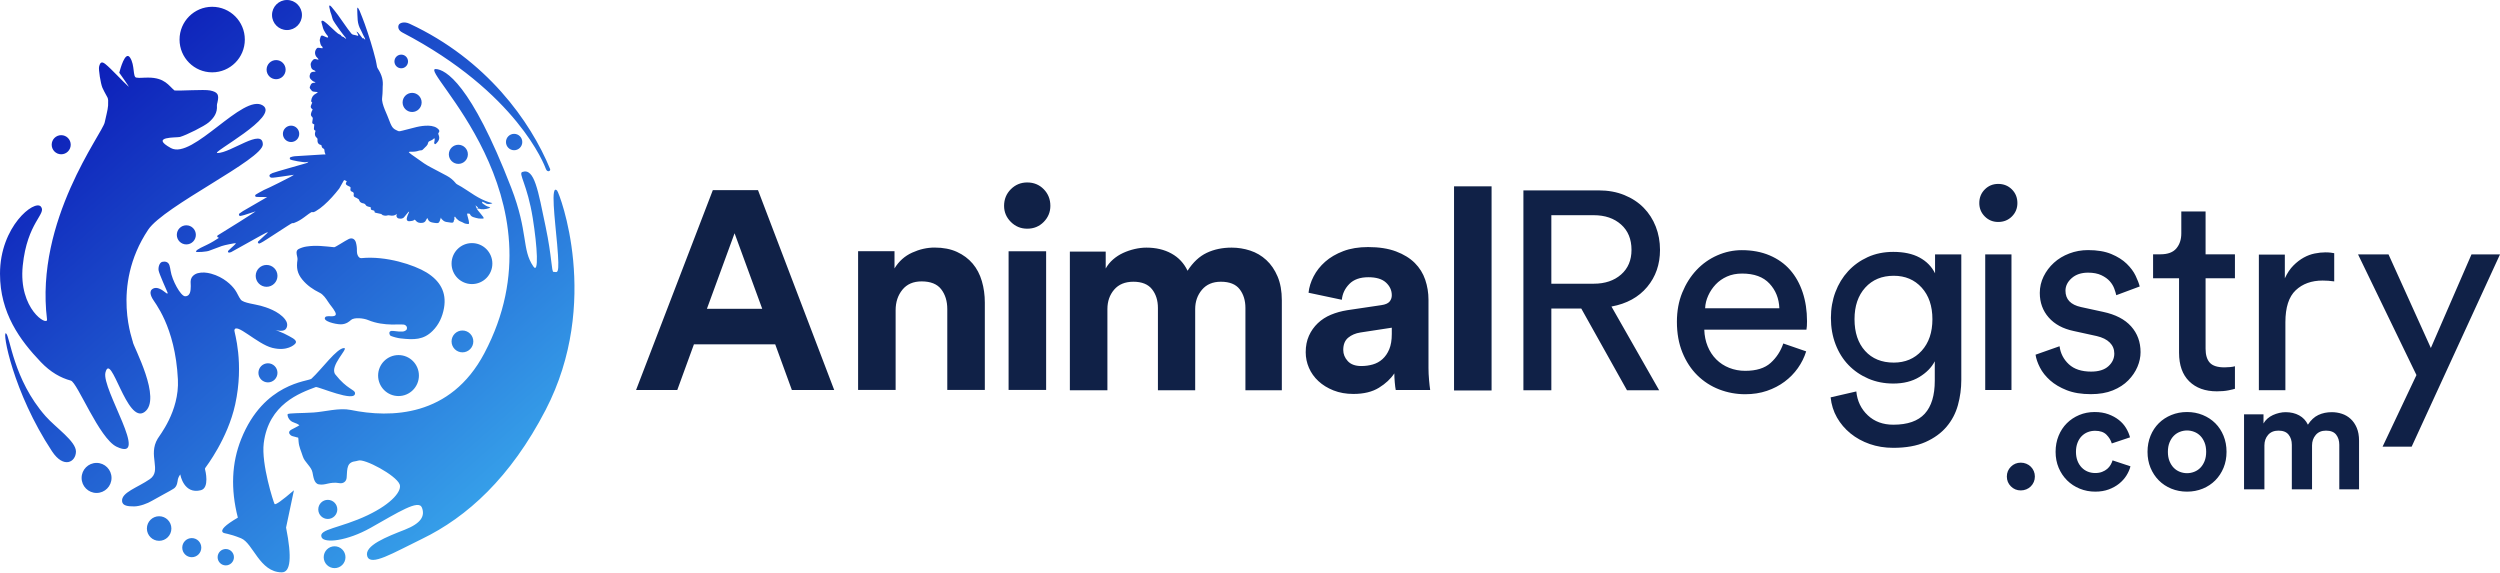 <?xml version="1.0" encoding="UTF-8"?>
<svg width="314px" height="72px" viewBox="0 0 314 72" version="1.1" xmlns="http://www.w3.org/2000/svg" xmlns:xlink="http://www.w3.org/1999/xlink">
    <!-- Generator: Sketch 50.2 (55047) - http://www.bohemiancoding.com/sketch -->
    <title>Animal Registry - logo 1</title>
    <desc>Created with Sketch.</desc>
    <defs>
        <linearGradient x1="3.089%" y1="3.342%" x2="87.257%" y2="94.407%" id="linearGradient-1">
            <stop stop-color="#070CB2" offset="0%"></stop>
            <stop stop-color="#3AACEE" offset="100%"></stop>
        </linearGradient>
    </defs>
    <g id="For-Mike" stroke="none" stroke-width="1" fill="none" fill-rule="evenodd">
        <g id="front" transform="translate(-564, -53)">
            <g id="Animal-Registry---logo-1" transform="translate(564, 53)">
                <g id="Group-4" fill="url(#linearGradient-1)">
                    <path d="M21.913,11.361 C22.51,11.434 25.656,11.207 26.383,11.361 C27.381,11.57 27.542,11.894 27.307,12.889 C27.268,13.005 27.246,13.125 27.244,13.247 C27.321,14.155 26.883,14.793 26.229,15.361 C25.647,15.864 23.422,16.964 22.612,17.2 C22.21,17.316 18.732,17.097 21.466,18.597 C24.201,20.096 30.545,11.668 33.011,13.247 C35.182,14.638 26.398,19.222 27.307,19.222 C28.981,19.222 33.011,16.008 33.011,18.142 C33.011,20.007 20.594,25.879 18.61,28.853 C13.815,36.04 16.847,43.164 16.679,42.944 C16.745,43.513 20.386,50.136 18.154,51.748 C15.922,53.359 13.957,44.041 13.245,46.785 C12.712,48.836 18.945,58.147 14.651,56.112 C12.45,55.069 9.72,48.023 8.894,47.803 C7.63,47.466 6.348,46.749 5.131,45.475 C2.514,42.737 -1.55370102e-13,39.323 0,34.389 C1.88196639e-13,28.409 4.355,25.039 5.131,25.945 C5.906,26.851 3.412,27.888 2.856,33.374 C2.301,38.859 6.019,41.031 5.906,40.12 C4.369,27.664 12.92,16.694 13.154,15.361 C13.234,14.905 13.555,13.787 13.577,13.247 C13.626,12.04 13.56,12.521 12.856,11.003 C12.648,10.507 12.349,8.706 12.45,8.355 C12.588,7.789 12.798,7.698 13.245,8.055 C13.964,8.63 15.453,10.261 16.144,10.875 C16.354,11.06 14.98,9.134 14.98,9.134 C15.085,8.75 15.725,6.298 16.34,7.243 C16.956,8.188 16.655,9.678 17.117,9.747 C17.618,9.821 17.826,9.747 18.61,9.747 C20.708,9.747 21.192,10.771 21.913,11.361 Z M19.067,62.911 C18.561,63.222 17.549,63.603 16.857,63.604 C16.072,63.604 15.393,63.538 15.333,62.96 C15.217,61.849 17.274,61.251 18.817,60.18 C20.36,59.109 18.539,57.196 19.808,55.093 C19.951,54.795 22.545,51.691 22.345,47.664 C22.011,40.898 19.332,37.923 19.124,37.464 C19.023,37.255 18.614,36.538 19.261,36.233 C19.727,36.003 20.309,36.397 20.446,36.491 C20.594,36.591 20.732,36.704 20.878,36.809 C20.923,36.843 20.967,36.882 21.037,36.87 C21.076,36.814 21.049,36.758 21.029,36.706 C20.939,36.481 19.965,34.337 19.92,33.955 C19.86,33.584 20.015,32.984 20.378,32.888 C20.716,32.81 21.134,32.858 21.284,33.326 C21.347,33.548 21.395,33.774 21.427,34.002 C21.606,35.202 22.69,37.185 23.239,37.211 C23.692,37.232 23.833,36.839 23.864,36.747 C24.014,36.303 23.944,35.481 23.941,35.394 C23.942,34.581 24.706,34.348 24.839,34.312 C25.393,34.166 25.972,34.223 26.518,34.373 C28.101,34.808 29.1,35.807 29.52,36.405 C29.803,36.791 29.961,37.274 30.247,37.641 C30.569,38.054 32.044,38.206 32.745,38.403 C33.374,38.574 35,39.065 35.8,40.104 C36.043,40.418 36.184,40.836 35.959,41.233 C35.52,42.075 33.264,40.838 35.675,41.889 C36.021,42.044 36.663,42.408 36.789,42.488 C36.884,42.548 36.972,42.618 37.051,42.697 C37.224,42.872 37.218,43.049 37.038,43.214 C36.971,43.276 36.095,44.163 34.197,43.69 C32.3,43.218 29.572,40.394 29.438,41.504 C29.413,41.706 30.693,45.534 29.539,50.801 C28.595,55.107 25.89,58.612 25.78,58.778 C25.743,58.829 25.734,58.894 25.754,58.952 C25.795,59.091 26.34,61.277 25.234,61.569 C23.109,62.129 22.645,59.668 22.649,59.586 C22.5,59.774 22.393,59.992 22.337,60.224 C22.301,60.368 22.301,61.136 21.74,61.419 C21.489,61.598 19.507,62.64 19.067,62.911 Z M29.874,65.016 C28.955,61.427 29.096,58.137 30.295,55.145 C33.141,48.044 38.734,47.922 39.117,47.569 C40.436,46.351 42.305,43.718 43.218,43.716 C43.833,43.715 41.31,46.005 42.123,47.038 C43.59,48.902 44.552,48.907 44.591,49.363 C44.7,50.636 39.93,48.512 39.66,48.614 C37.655,49.366 33.749,50.757 33.127,55.652 C32.793,58.274 34.377,63.153 34.486,63.303 C34.596,63.454 35.406,62.879 36.918,61.58 L35.93,66.261 C36.68,70.017 36.5,71.892 35.39,71.886 C32.596,71.872 31.796,68.219 30.271,67.604 C28.676,66.962 28.196,67.04 28.01,66.883 C27.646,66.576 28.267,65.953 29.874,65.016 Z M41.202,4.712 C41.224,4.599 41.173,4.513 41.11,4.445 C40.931,4.249 40.804,4.022 40.675,3.791 C40.633,3.711 40.6,3.627 40.576,3.54 C40.51,3.309 40.451,3.075 40.39,2.843 C40.379,2.813 40.371,2.781 40.366,2.75 C40.359,2.649 40.429,2.582 40.526,2.605 C40.594,2.62 40.658,2.649 40.714,2.69 C40.876,2.812 41.038,2.936 41.188,3.074 C41.513,3.369 41.829,3.675 42.155,3.969 C42.329,4.127 42.506,4.284 42.735,4.363 C42.778,4.384 42.814,4.418 42.836,4.461 C42.882,4.548 42.966,4.608 43.062,4.622 C43.133,4.634 43.197,4.656 43.224,4.734 C43.363,4.748 43.386,4.84 43.441,4.889 C43.5,4.84 43.461,4.8 43.435,4.766 C43.307,4.601 43.175,4.44 43.047,4.275 C42.942,4.14 42.838,4.005 42.737,3.865 C42.615,3.696 42.495,3.525 42.377,3.352 C42.201,3.096 42.011,2.848 41.86,2.577 C41.763,2.404 41.727,2.197 41.664,2.005 C41.653,1.97 41.65,1.932 41.638,1.897 C41.592,1.761 41.534,1.628 41.497,1.49 C41.441,1.278 41.399,1.063 41.352,0.849 C41.352,0.692 41.403,0.66 41.466,0.704 C41.532,0.75 41.592,0.804 41.643,0.866 C41.911,1.2 42.188,1.528 42.44,1.875 C42.861,2.455 43.266,3.049 43.682,3.635 C43.815,3.822 43.959,4.003 44.104,4.184 C44.185,4.291 44.307,4.36 44.441,4.374 C44.619,4.398 44.791,4.458 44.973,4.505 C45.027,4.402 44.957,4.322 44.92,4.24 C44.883,4.158 44.829,4.075 44.767,3.965 C44.869,4.002 44.958,4.069 45.022,4.157 C45.165,4.337 45.307,4.519 45.449,4.7 L45.548,4.826 C45.723,4.735 45.742,4.945 45.861,4.982 C45.875,4.877 45.831,4.797 45.781,4.713 C45.715,4.604 45.659,4.488 45.603,4.373 C45.503,4.166 45.418,3.949 45.308,3.749 C45.096,3.375 44.966,2.959 44.926,2.53 C44.887,2.071 44.883,1.609 44.867,1.148 C44.869,1.082 44.874,1.017 44.883,0.952 C44.934,0.985 44.972,0.998 44.988,1.023 C45.053,1.121 45.111,1.224 45.159,1.331 C45.382,1.889 45.612,2.444 45.811,3.009 C46.337,4.495 46.811,5.998 47.191,7.529 C47.261,7.81 47.295,8.098 47.355,8.381 C47.374,8.464 47.408,8.542 47.454,8.612 C47.688,8.981 47.884,9.365 47.994,9.792 C48.081,10.147 48.106,10.514 48.066,10.878 C48.046,11.081 48.088,11.511 47.994,12.301 C47.899,13.091 48.659,14.414 48.92,15.209 C48.991,15.411 49.078,15.607 49.179,15.796 C49.301,16.038 49.503,16.228 49.751,16.335 C50.131,16.508 50.032,16.536 50.544,16.409 C51.124,16.264 51.7,16.101 52.282,15.964 C52.78,15.845 53.29,15.772 53.806,15.786 C54.058,15.788 54.308,15.831 54.546,15.911 C54.75,15.978 54.935,16.096 55.083,16.253 C55.207,16.39 55.212,16.542 55.087,16.678 C55.044,16.72 55.031,16.784 55.054,16.839 C55.075,16.905 55.099,16.971 55.122,17.037 C55.207,17.268 55.176,17.526 55.038,17.73 C54.954,17.847 54.859,17.955 54.755,18.055 C54.717,18.097 54.647,18.132 54.597,18.086 C54.556,18.045 54.532,17.99 54.531,17.932 C54.539,17.847 54.555,17.763 54.578,17.681 C54.602,17.568 54.61,17.457 54.554,17.351 C54.298,17.577 54.299,17.58 53.94,17.735 C53.848,17.77 53.782,17.853 53.769,17.951 C53.742,18.1 53.669,18.237 53.559,18.341 C53.406,18.497 53.247,18.649 53.091,18.803 C53.036,18.854 52.964,18.883 52.889,18.883 C52.793,18.885 52.698,18.9 52.606,18.928 C52.292,19.038 51.971,19.067 51.642,19.056 C51.549,19.053 51.451,19.041 51.342,19.095 C51.364,19.132 51.39,19.167 51.419,19.198 C51.514,19.275 51.611,19.352 51.71,19.425 C52.229,19.794 52.746,20.169 53.272,20.525 C53.549,20.707 53.835,20.874 54.13,21.026 C54.789,21.38 55.457,21.719 56.114,22.075 C56.546,22.305 56.926,22.62 57.233,23.001 C57.282,23.065 57.344,23.117 57.415,23.155 C58.182,23.554 58.872,24.074 59.605,24.524 C60.166,24.871 60.748,25.175 61.376,25.382 C61.522,25.43 61.672,25.465 61.841,25.51 C61.811,25.533 61.779,25.552 61.745,25.568 C61.446,25.662 61.161,25.668 60.89,25.469 C60.8,25.403 60.678,25.379 60.561,25.333 C60.532,25.427 60.569,25.529 60.653,25.58 C60.895,25.757 61.137,25.935 61.44,25.997 C61.54,26.028 61.544,26.04 61.563,26.066 C61.522,26.096 61.479,26.122 61.433,26.143 C60.999,26.286 60.558,26.353 60.114,26.201 C60.039,26.176 60.017,26.233 59.932,26.259 C59.976,26.177 60.004,26.127 60.035,26.07 L59.72,25.783 C59.812,26.002 59.868,26.219 60.008,26.398 C60.14,26.567 60.279,26.731 60.414,26.897 C60.505,27.009 60.597,27.121 60.682,27.237 C60.742,27.317 60.737,27.32 60.739,27.449 C60.529,27.453 60.316,27.479 60.106,27.441 C59.897,27.402 59.69,27.349 59.488,27.284 C59.29,27.222 59.116,27.12 59.034,26.908 C59.011,26.868 58.971,26.84 58.926,26.831 C58.84,26.824 58.753,26.823 58.667,26.828 C58.672,26.89 58.68,26.951 58.691,27.013 C58.749,27.241 58.814,27.468 58.87,27.697 C58.893,27.791 58.907,27.886 58.91,27.983 C58.913,28.127 58.865,28.16 58.724,28.132 C58.682,28.123 58.64,28.118 58.597,28.115 C58.458,28.106 58.324,28.061 58.207,27.985 C58.097,27.92 57.981,27.867 57.86,27.825 C57.713,27.774 57.58,27.69 57.472,27.577 C57.413,27.516 57.342,27.466 57.287,27.401 C57.232,27.337 57.193,27.261 57.143,27.193 C57.037,27.317 57.01,27.431 57.128,27.52 C57.038,27.558 57.011,27.618 57.006,27.707 C56.994,27.917 56.899,27.995 56.69,27.971 C56.468,27.946 56.246,27.91 56.026,27.871 C55.787,27.829 55.618,27.666 55.454,27.504 C55.416,27.466 55.411,27.392 55.384,27.315 C55.329,27.472 55.284,27.612 55.233,27.748 C55.147,27.979 55.055,28.043 54.808,28.021 C54.616,28.005 54.426,27.975 54.239,27.933 C53.992,27.875 53.799,27.74 53.728,27.477 C53.713,27.446 53.695,27.417 53.674,27.391 C53.641,27.428 53.611,27.468 53.582,27.509 C53.547,27.568 53.515,27.63 53.485,27.693 C53.404,27.864 53.26,27.953 53.085,27.984 C52.736,28.045 52.425,27.979 52.196,27.679 C52.116,27.598 52.099,27.59 52.081,27.585 C51.903,27.753 51.667,27.762 51.443,27.785 C51.237,27.806 51.048,27.719 51.091,27.416 C51.108,27.311 51.136,27.208 51.175,27.108 C51.222,26.983 51.284,26.864 51.337,26.74 C51.359,26.689 51.375,26.635 51.392,26.582 C51.328,26.593 51.296,26.624 51.268,26.657 C51.103,26.855 50.935,27.049 50.777,27.252 C50.583,27.501 50.322,27.486 50.061,27.435 C49.931,27.409 49.84,27.302 49.799,27.172 C49.783,27.121 49.799,27.059 49.807,27.003 C49.818,26.959 49.832,26.916 49.849,26.874 C49.539,27.12 49.244,27.117 48.942,27.055 C48.845,27.028 48.741,27.029 48.645,27.059 C48.446,27.13 48.254,27.084 48.062,27.024 C47.915,26.862 47.791,26.848 47.66,26.83 C47.493,26.802 47.326,26.766 47.162,26.721 C47.085,26.702 47.025,26.666 47.041,26.564 C47.052,26.494 46.997,26.459 46.937,26.441 C46.87,26.422 46.802,26.407 46.736,26.387 C46.603,26.348 46.576,26.31 46.571,26.169 C46.566,26.005 46.564,26.015 46.401,25.988 C46.286,25.968 46.174,25.932 46.069,25.882 C46.009,25.849 45.96,25.798 45.929,25.737 C45.881,25.646 45.796,25.58 45.696,25.557 C45.639,25.542 45.581,25.534 45.523,25.518 C45.283,25.457 45.134,25.307 45.087,25.06 C44.9,24.903 44.748,24.841 44.598,24.777 C44.463,24.719 44.392,24.613 44.423,24.469 C44.468,24.255 44.412,24.129 44.189,24.062 C44.035,24.017 43.99,23.885 44.015,23.723 C44.051,23.536 44.035,23.503 43.92,23.441 C43.863,23.411 43.805,23.388 43.746,23.359 C43.693,23.334 43.642,23.306 43.593,23.276 C43.415,23.16 43.394,23.068 43.496,22.887 C43.517,22.849 43.539,22.815 43.562,22.774 C43.476,22.726 43.401,22.678 43.32,22.64 C43.24,22.602 43.211,22.614 43.167,22.695 C43.004,22.99 42.633,23.653 42.606,23.686 C42.023,24.43 41.401,25.138 40.691,25.762 C40.377,26.046 40.035,26.298 39.672,26.514 C39.602,26.554 39.531,26.591 39.457,26.622 C39.376,26.656 39.289,26.674 39.208,26.63 C39.12,26.581 38.467,27.094 38.196,27.295 C37.83,27.567 37.444,27.806 37.016,27.97 C36.957,27.995 36.896,28.015 36.834,28.03 C36.795,28.04 36.754,28.035 36.719,28.017 C36.651,27.97 33.118,30.361 32.803,30.484 C32.738,30.508 32.679,30.547 32.615,30.574 C32.547,30.605 32.467,30.585 32.422,30.525 C32.377,30.465 32.381,30.382 32.43,30.326 C32.786,29.994 33.12,29.686 33.455,29.378 C33.527,29.312 33.6,29.247 33.673,29.181 L33.446,29.225 C33.225,29.306 29.245,31.564 29.018,31.671 C28.944,31.7 28.867,31.72 28.788,31.728 C28.727,31.738 28.667,31.707 28.642,31.651 C28.612,31.596 28.625,31.528 28.673,31.489 C28.808,31.36 28.946,31.233 29.084,31.104 C29.177,31.018 29.275,30.936 29.368,30.849 C29.439,30.784 29.507,30.715 29.57,30.644 C29.595,30.615 29.627,30.567 29.617,30.542 C29.595,30.508 28.196,30.776 27.851,30.903 C27.344,31.093 26.838,31.282 26.332,31.469 C26.041,31.625 24.69,31.714 24.6,31.617 C24.634,31.51 24.706,31.42 24.803,31.363 C24.935,31.273 25.073,31.192 25.217,31.121 C25.75,30.861 26.293,30.62 26.8,30.312 C27.028,30.174 27.252,30.029 27.498,29.874 C27.438,29.844 27.4,29.829 27.366,29.809 C27.262,29.747 27.251,29.636 27.347,29.559 C27.395,29.524 27.445,29.493 27.497,29.466 C28.277,29.009 32.038,26.636 32.111,26.545 C31.442,26.758 30.968,26.911 30.688,27.004 C30.532,27.057 30.366,27.081 30.205,27.118 C30.139,27.132 30.08,27.134 30.044,27.056 C29.995,26.951 29.992,26.877 30.065,26.825 C30.209,26.713 30.358,26.609 30.514,26.514 C30.983,26.247 33.465,24.807 33.56,24.75 C33.346,24.725 32.166,24.776 32.107,24.703 C32.02,24.602 32.025,24.506 32.137,24.43 C32.265,24.345 32.401,24.27 32.536,24.195 C32.699,24.103 32.865,24.017 33.03,23.928 C33.061,23.908 33.093,23.889 33.127,23.872 C33.788,23.61 36.453,22.245 36.542,22.189 C36.662,22.112 36.783,22.038 36.919,21.952 C36.574,21.984 34.322,22.367 34.091,22.319 C34.054,22.312 34.018,22.3 33.985,22.283 C33.809,22.193 33.79,21.996 33.951,21.883 C34.035,21.826 34.125,21.778 34.219,21.739 C34.568,21.589 37.971,20.651 38.403,20.516 C38.516,20.481 38.633,20.441 38.74,20.323 C38.638,20.333 38.536,20.348 38.436,20.369 C38.199,20.431 36.513,20.123 36.444,20.018 C36.359,19.894 36.379,19.782 36.521,19.734 C36.682,19.677 36.85,19.639 37.02,19.623 C37.398,19.591 40.415,19.404 40.649,19.398 C40.723,19.396 40.797,19.398 40.882,19.398 C40.777,19.17 40.751,19.013 40.745,18.85 C40.742,18.764 40.721,18.706 40.628,18.665 C40.49,18.609 40.398,18.475 40.394,18.326 C40.39,18.26 40.369,18.218 40.295,18.203 C40.038,18.15 39.891,17.977 39.876,17.716 C39.872,17.641 39.876,17.566 39.878,17.491 C39.883,17.425 39.854,17.362 39.802,17.324 C39.565,17.142 39.511,16.9 39.58,16.619 C39.597,16.553 39.615,16.487 39.633,16.419 C39.451,16.344 39.422,16.251 39.429,16.14 C39.44,15.976 39.458,15.812 39.475,15.627 C39.449,15.614 39.407,15.594 39.365,15.575 C39.244,15.521 39.207,15.473 39.219,15.34 C39.231,15.212 39.25,15.084 39.275,14.958 C39.304,14.847 39.264,14.729 39.175,14.657 C39.064,14.56 39.034,14.434 39.06,14.291 C39.085,14.132 39.142,13.979 39.226,13.842 C39.287,13.749 39.283,13.745 39.191,13.678 C39.043,13.572 38.999,13.447 39.053,13.273 C39.078,13.192 39.119,13.115 39.151,13.035 C39.172,12.982 39.192,12.928 39.215,12.864 C39.075,12.813 39.077,12.71 39.093,12.598 C39.146,12.221 39.327,11.934 39.671,11.763 C39.768,11.714 39.853,11.645 39.921,11.56 C39.799,11.551 39.699,11.545 39.599,11.535 C39.509,11.53 39.419,11.518 39.331,11.499 C39.269,11.483 39.212,11.451 39.166,11.406 C39.088,11.319 39.015,11.227 38.947,11.13 C38.899,11.07 38.887,10.989 38.914,10.916 C38.947,10.82 38.986,10.726 39.032,10.635 C39.1,10.497 39.239,10.409 39.392,10.404 C39.552,10.394 39.552,10.389 39.632,10.317 C39.332,10.275 39.153,10.081 38.986,9.889 C38.819,9.698 38.882,9.277 39.079,9.108 C39.16,9.044 39.26,9.012 39.363,9.016 C39.451,9.013 39.54,9.006 39.641,9 C39.613,8.915 39.543,8.85 39.456,8.828 C39.25,8.771 39.129,8.625 39.073,8.431 C38.948,8.011 39.053,7.783 39.323,7.514 C39.42,7.416 39.543,7.392 39.679,7.431 C39.78,7.46 39.883,7.478 39.997,7.504 C39.991,7.379 39.917,7.317 39.848,7.252 C39.655,7.083 39.552,6.833 39.569,6.577 C39.58,6.38 39.668,6.218 39.792,6.072 C39.842,6.013 39.919,5.986 39.994,6 C40.109,6.013 40.227,6.03 40.344,6.044 C40.396,6.051 40.448,6.055 40.51,6.061 C40.527,5.969 40.527,5.897 40.451,5.839 C40.316,5.735 40.262,5.585 40.224,5.427 C40.214,5.385 40.22,5.338 40.204,5.3 C40.109,5.072 40.191,4.858 40.257,4.646 C40.31,4.476 40.39,4.431 40.561,4.488 C40.696,4.537 40.827,4.595 40.954,4.661 C41.03,4.702 41.117,4.72 41.202,4.712 Z M69.093,21.226 C69.199,21.483 68.737,21.698 68.566,21.226 C68.394,20.753 64.954,11.61 50.543,4.085 C49.998,3.801 49.962,3.386 50.081,3.128 C50.2,2.87 50.772,2.667 51.449,2.983 C61.097,7.479 66.618,15.215 69.093,21.226 Z M9.54,56.73 C9.517,58.033 8.007,58.917 6.529,56.678 C1.619,49.242 0.237,41.531 0.753,41.867 C1.27,42.204 1.647,47.652 5.725,52.273 C7.01,53.73 9.563,55.428 9.54,56.73 Z M50.287,42.501 C49.96,42.464 49.384,42.317 49.074,42.184 C48.938,42.126 48.64,41.461 49.417,41.567 C50.614,41.732 50.768,41.634 50.997,41.48 C51.143,41.382 51.226,40.968 50.824,40.798 C50.422,40.628 48.303,41.068 46.221,40.194 C45.663,39.96 44.468,39.832 44.076,40.196 C43.936,40.326 43.496,40.736 42.814,40.736 C42.132,40.737 40.412,40.327 40.868,39.816 C41.002,39.665 41.436,39.734 41.723,39.722 C42.161,39.703 42.287,39.544 42.083,39.158 C41.819,38.66 41.506,38.374 41.204,37.898 C40.943,37.492 40.588,36.973 40.15,36.769 C39.322,36.365 38.571,35.845 37.979,35.127 C37.326,34.336 37.21,33.633 37.366,32.61 C37.401,32.381 37.245,32.018 37.246,31.729 C37.246,31.439 37.404,31.329 37.552,31.256 C37.853,31.11 38.176,31.01 38.508,30.962 C39.716,30.779 40.768,30.934 41.981,31.051 C42.125,31.051 43.358,30.231 43.805,30.019 C44.221,29.822 44.582,30.018 44.704,30.463 C44.801,30.809 44.842,31.167 44.826,31.524 C44.808,31.868 44.994,32.462 45.399,32.421 C48.486,32.11 52.034,33.276 53.576,34.224 C55.237,35.249 56.122,36.681 55.767,38.686 C55.572,39.781 55.13,40.771 54.333,41.562 C53.192,42.695 52.015,42.697 50.287,42.501 Z M50.195,60.833 C49.724,59.667 45.744,57.558 44.998,57.851 C44.912,57.884 44.823,57.905 44.732,57.915 C43.569,58.041 43.615,58.748 43.541,59.984 C43.51,60.499 43.083,60.761 42.649,60.685 C41.377,60.461 40.897,61.006 40.023,60.832 C39.446,60.718 39.355,59.863 39.251,59.349 C39.123,58.616 38.265,58.072 38.032,57.324 C37.799,56.577 37.558,56.154 37.502,55.464 C37.446,54.775 37.51,55.024 37.239,54.92 C37.089,54.853 36.663,54.8 36.542,54.689 C36.231,54.427 36.221,54.187 36.598,53.962 C36.833,53.821 37.332,53.602 37.606,53.412 C37.157,53.058 36.81,53.145 36.429,52.773 C36.247,52.595 36.086,52.266 36.121,52.038 C36.148,51.862 37.939,51.909 39.389,51.81 C40.802,51.715 42.613,51.194 44.04,51.487 C49.055,52.518 56.584,52.407 60.831,44.373 C71.237,24.686 52.414,8.551 54.739,8.672 C55.926,8.734 59.12,10.422 64.203,23.561 C66.398,29.238 65.5,31.299 66.991,33.469 C67.683,34.477 67.499,31.056 66.915,27.398 C66.242,23.183 65.069,21.788 65.605,21.599 C67.136,21.06 67.579,23.947 68.529,28.465 C69.335,32.297 69.262,34.172 69.522,34.15 C69.98,34.11 70.342,34.832 69.978,30.684 C69.707,27.611 69.114,23.023 69.977,23.948 C70.264,24.256 75.549,37.945 68.531,51.489 C64.123,59.995 58.664,64.945 52.993,67.691 C49.368,69.447 46.535,71.187 46.125,69.856 C45.715,68.526 48.606,67.408 50.833,66.536 C52.9,65.726 53.402,64.807 52.993,63.754 C52.583,62.701 50.041,64.33 46.548,66.296 C43.6,67.956 40.736,68.269 40.394,67.488 C39.938,66.444 42.738,66.352 46.176,64.713 C49.334,63.207 50.504,61.595 50.195,60.833 Z M7.687,19.378 C7.027,19.378 6.492,18.841 6.492,18.177 C6.492,17.514 7.027,16.977 7.687,16.977 C8.348,16.977 8.883,17.514 8.883,18.177 C8.883,18.841 8.348,19.378 7.687,19.378 Z M33.483,36.022 C32.728,36.022 32.116,35.407 32.116,34.649 C32.116,33.892 32.728,33.277 33.483,33.277 C34.238,33.277 34.85,33.892 34.85,34.649 C34.85,35.407 34.238,36.022 33.483,36.022 Z M58.083,44.255 C57.328,44.255 56.716,43.641 56.716,42.883 C56.716,42.125 57.328,41.511 58.083,41.511 C58.837,41.511 59.449,42.125 59.449,42.883 C59.449,43.641 58.837,44.255 58.083,44.255 Z M42.024,71.357 C41.27,71.357 40.658,70.743 40.658,69.985 C40.658,69.227 41.27,68.613 42.024,68.613 C42.779,68.613 43.391,69.227 43.391,69.985 C43.391,70.743 42.779,71.357 42.024,71.357 Z M41.17,65.182 C40.51,65.182 39.975,64.645 39.975,63.981 C39.975,63.318 40.51,62.781 41.17,62.781 C41.831,62.781 42.366,63.318 42.366,63.981 C42.366,64.645 41.831,65.182 41.17,65.182 Z M33.654,48.029 C32.993,48.029 32.458,47.491 32.458,46.828 C32.458,46.165 32.993,45.628 33.654,45.628 C34.314,45.628 34.85,46.165 34.85,46.828 C34.85,47.491 34.314,48.029 33.654,48.029 Z M50.054,49.744 C48.638,49.744 47.491,48.592 47.491,47.171 C47.491,45.75 48.638,44.598 50.054,44.598 C51.469,44.598 52.616,45.75 52.616,47.171 C52.616,48.592 51.469,49.744 50.054,49.744 Z M59.278,35.679 C57.863,35.679 56.716,34.527 56.716,33.106 C56.716,31.685 57.863,30.533 59.278,30.533 C60.694,30.533 61.841,31.685 61.841,33.106 C61.841,34.527 60.694,35.679 59.278,35.679 Z M23.404,30.699 C22.743,30.699 22.208,30.162 22.208,29.499 C22.208,28.835 22.743,28.298 23.404,28.298 C24.064,28.298 24.6,28.835 24.6,29.499 C24.6,30.162 24.064,30.699 23.404,30.699 Z M36.558,17.839 C35.992,17.839 35.533,17.379 35.533,16.81 C35.533,16.242 35.992,15.781 36.558,15.781 C37.124,15.781 37.583,16.242 37.583,16.81 C37.583,17.379 37.124,17.839 36.558,17.839 Z M50.395,8.577 C49.923,8.577 49.541,8.193 49.541,7.719 C49.541,7.245 49.923,6.861 50.395,6.861 C50.867,6.861 51.249,7.245 51.249,7.719 C51.249,8.193 50.867,8.577 50.395,8.577 Z M51.762,14.066 C51.101,14.066 50.566,13.528 50.566,12.865 C50.566,12.202 51.101,11.664 51.762,11.664 C52.422,11.664 52.958,12.202 52.958,12.865 C52.958,13.528 52.422,14.066 51.762,14.066 Z M24.087,69.985 C23.427,69.985 22.891,69.447 22.891,68.784 C22.891,68.121 23.427,67.584 24.087,67.584 C24.748,67.584 25.283,68.121 25.283,68.784 C25.283,69.447 24.748,69.985 24.087,69.985 Z M19.987,67.927 C19.138,67.927 18.45,67.236 18.45,66.383 C18.45,65.53 19.138,64.839 19.987,64.839 C20.836,64.839 21.525,65.53 21.525,66.383 C21.525,67.236 20.836,67.927 19.987,67.927 Z M28.358,71.014 C27.792,71.014 27.333,70.553 27.333,69.985 C27.333,69.417 27.792,68.956 28.358,68.956 C28.924,68.956 29.383,69.417 29.383,69.985 C29.383,70.553 28.924,71.014 28.358,71.014 Z M12.129,61.915 C11.091,61.915 10.25,61.07 10.25,60.028 C10.25,58.986 11.091,58.141 12.129,58.141 C13.167,58.141 14.008,58.986 14.008,60.028 C14.008,61.07 13.167,61.915 12.129,61.915 Z M26.65,9.086 C24.385,9.086 22.55,7.243 22.55,4.97 C22.55,2.696 24.385,0.853 26.65,0.853 C28.914,0.853 30.75,2.696 30.75,4.97 C30.75,7.243 28.914,9.086 26.65,9.086 Z M64.574,18.869 C64.008,18.869 63.549,18.408 63.549,17.839 C63.549,17.271 64.008,16.81 64.574,16.81 C65.14,16.81 65.599,17.271 65.599,17.839 C65.599,18.408 65.14,18.869 64.574,18.869 Z M36.045,3.774 C35.008,3.774 34.166,2.929 34.166,1.887 C34.166,0.845 35.008,0 36.045,0 C37.083,0 37.925,0.845 37.925,1.887 C37.925,2.929 37.083,3.774 36.045,3.774 Z M34.679,9.949 C34.018,9.949 33.483,9.411 33.483,8.748 C33.483,8.085 34.018,7.547 34.679,7.547 C35.339,7.547 35.875,8.085 35.875,8.748 C35.875,9.411 35.339,9.949 34.679,9.949 Z M57.57,20.584 C56.91,20.584 56.374,20.046 56.374,19.383 C56.374,18.72 56.91,18.182 57.57,18.182 C58.231,18.182 58.766,18.72 58.766,19.383 C58.766,20.046 58.231,20.584 57.57,20.584 Z" id="logo---grey"></path>
                </g>
                <path d="M97.367,43.247 L87.157,43.247 L85.066,48.984 L79.89,48.984 L89.532,23.878 L95.204,23.878 L104.776,48.984 L99.458,48.984 L97.367,43.247 Z M88.788,38.786 L95.736,38.786 L92.262,29.296 L88.788,38.786 Z M112.491,48.976 L107.777,48.976 L107.777,31.554 L112.35,31.554 L112.35,33.714 C112.893,32.817 113.632,32.156 114.565,31.731 C115.499,31.306 116.438,31.094 117.384,31.094 C118.471,31.094 119.41,31.277 120.202,31.643 C120.994,32.009 121.649,32.498 122.169,33.112 C122.689,33.726 123.073,34.458 123.321,35.308 C123.57,36.157 123.694,37.054 123.694,37.999 L123.694,48.976 L118.979,48.976 L118.979,38.813 C118.979,37.822 118.725,36.995 118.217,36.334 C117.709,35.673 116.887,35.343 115.753,35.343 C114.713,35.343 113.909,35.691 113.342,36.388 C112.775,37.084 112.491,37.94 112.491,38.955 L112.491,48.976 Z M126.679,48.978 L126.679,31.556 L131.394,31.556 L131.394,48.978 L126.679,48.978 Z M126.112,25.855 C126.112,25.029 126.396,24.333 126.963,23.766 C127.53,23.2 128.216,22.916 129.019,22.916 C129.846,22.916 130.538,23.2 131.093,23.766 C131.648,24.333 131.926,25.029 131.926,25.855 C131.926,26.634 131.648,27.307 131.093,27.874 C130.538,28.44 129.846,28.724 129.019,28.724 C128.216,28.724 127.53,28.44 126.963,27.874 C126.396,27.307 126.112,26.634 126.112,25.855 Z M134.375,49.019 L134.375,31.597 L138.877,31.597 L138.877,33.722 C139.113,33.297 139.42,32.919 139.799,32.589 C140.177,32.258 140.596,31.987 141.057,31.774 C141.518,31.562 142.002,31.396 142.51,31.278 C143.019,31.16 143.509,31.101 143.982,31.101 C145.187,31.101 146.239,31.349 147.137,31.845 C148.035,32.341 148.708,33.061 149.157,34.005 C149.843,32.943 150.646,32.193 151.568,31.756 C152.49,31.32 153.53,31.101 154.688,31.101 C155.491,31.101 156.271,31.225 157.027,31.473 C157.784,31.721 158.457,32.116 159.048,32.659 C159.639,33.202 160.111,33.893 160.466,34.731 C160.82,35.569 160.998,36.566 160.998,37.723 L160.998,49.019 L156.425,49.019 L156.425,38.679 C156.425,37.735 156.182,36.95 155.698,36.324 C155.213,35.699 154.428,35.386 153.341,35.386 C152.324,35.386 151.533,35.722 150.965,36.395 C150.398,37.068 150.115,37.876 150.115,38.821 L150.115,49.019 L145.435,49.019 L145.435,38.679 C145.435,37.735 145.187,36.95 144.691,36.324 C144.194,35.699 143.414,35.386 142.351,35.386 C141.311,35.386 140.508,35.716 139.94,36.377 C139.373,37.038 139.09,37.853 139.09,38.821 L139.09,49.019 L134.375,49.019 Z M163.997,44.238 C163.997,43.459 164.133,42.769 164.405,42.167 C164.677,41.565 165.049,41.04 165.521,40.591 C165.994,40.143 166.544,39.789 167.17,39.529 C167.796,39.269 168.476,39.08 169.208,38.962 L173.498,38.325 C173.994,38.254 174.337,38.107 174.526,37.882 C174.715,37.658 174.809,37.393 174.809,37.086 C174.809,36.472 174.567,35.941 174.083,35.492 C173.598,35.044 172.86,34.819 171.867,34.819 C170.827,34.819 170.029,35.103 169.474,35.669 C168.919,36.236 168.606,36.897 168.535,37.652 L164.352,36.767 C164.422,36.082 164.635,35.398 164.99,34.713 C165.344,34.029 165.829,33.415 166.443,32.872 C167.058,32.329 167.814,31.886 168.712,31.544 C169.61,31.202 170.65,31.031 171.832,31.031 C173.202,31.031 174.372,31.214 175.341,31.579 C176.31,31.945 177.096,32.429 177.699,33.031 C178.301,33.633 178.738,34.336 179.01,35.138 C179.282,35.941 179.418,36.779 179.418,37.652 L179.418,46.221 C179.418,46.694 179.441,47.195 179.489,47.726 C179.536,48.258 179.583,48.677 179.631,48.983 L175.306,48.983 C175.258,48.747 175.217,48.423 175.182,48.01 C175.146,47.597 175.128,47.225 175.128,46.894 C174.679,47.579 174.035,48.181 173.196,48.7 C172.357,49.219 171.288,49.479 169.988,49.479 C169.066,49.479 168.233,49.332 167.489,49.037 C166.744,48.741 166.112,48.352 165.592,47.868 C165.072,47.384 164.677,46.829 164.405,46.204 C164.133,45.578 163.997,44.923 163.997,44.238 Z M170.981,45.974 C171.477,45.974 171.956,45.909 172.416,45.779 C172.877,45.649 173.285,45.425 173.639,45.106 C173.994,44.787 174.278,44.374 174.49,43.867 C174.703,43.359 174.809,42.716 174.809,41.937 L174.809,41.158 L170.874,41.76 C170.26,41.854 169.746,42.073 169.332,42.415 C168.919,42.757 168.712,43.271 168.712,43.955 C168.712,44.475 168.901,44.941 169.279,45.354 C169.657,45.767 170.224,45.974 170.981,45.974 Z M182.627,49.041 L182.627,23.404 L187.342,23.404 L187.342,49.041 L182.627,49.041 Z M198.607,38.75 L194.849,38.75 L194.849,49.019 L191.34,49.019 L191.34,23.913 L200.805,23.913 C201.986,23.913 203.056,24.108 204.013,24.498 C204.97,24.887 205.78,25.418 206.441,26.091 C207.103,26.764 207.611,27.555 207.966,28.464 C208.32,29.372 208.497,30.346 208.497,31.385 C208.497,33.203 207.96,34.755 206.885,36.041 C205.809,37.328 204.314,38.148 202.4,38.502 L208.391,49.019 L204.35,49.019 L198.607,38.75 Z M200.167,35.634 C201.585,35.634 202.731,35.25 203.605,34.483 C204.48,33.716 204.917,32.683 204.917,31.385 C204.917,30.039 204.48,28.977 203.605,28.198 C202.731,27.419 201.585,27.029 200.167,27.029 L194.849,27.029 L194.849,35.634 L200.167,35.634 Z M223.487,38.715 C223.44,37.487 223.026,36.454 222.246,35.616 C221.467,34.778 220.32,34.359 218.808,34.359 C218.099,34.359 217.467,34.483 216.911,34.731 C216.356,34.979 215.883,35.31 215.493,35.723 C215.103,36.136 214.79,36.602 214.554,37.121 C214.317,37.641 214.187,38.172 214.164,38.715 L223.487,38.715 Z M226.855,44.132 C226.619,44.888 226.27,45.59 225.809,46.239 C225.348,46.889 224.793,47.455 224.143,47.939 C223.493,48.423 222.755,48.807 221.927,49.09 C221.1,49.373 220.19,49.515 219.198,49.515 C218.063,49.515 216.976,49.314 215.936,48.913 C214.896,48.511 213.981,47.921 213.189,47.142 C212.397,46.363 211.771,45.407 211.31,44.274 C210.849,43.141 210.619,41.854 210.619,40.414 C210.619,39.069 210.843,37.847 211.292,36.75 C211.741,35.652 212.338,34.708 213.083,33.917 C213.827,33.126 214.696,32.512 215.688,32.075 C216.681,31.639 217.709,31.42 218.772,31.42 C220.072,31.42 221.236,31.639 222.264,32.075 C223.292,32.512 224.149,33.12 224.834,33.899 C225.52,34.678 226.045,35.616 226.412,36.714 C226.778,37.812 226.961,39.022 226.961,40.344 C226.961,40.556 226.955,40.757 226.944,40.946 C226.932,41.134 226.914,41.288 226.89,41.406 L214.057,41.406 C214.081,42.161 214.223,42.858 214.483,43.495 C214.743,44.132 215.103,44.681 215.564,45.142 C216.025,45.602 216.568,45.956 217.195,46.204 C217.821,46.452 218.489,46.576 219.198,46.576 C220.592,46.576 221.656,46.245 222.388,45.584 C223.121,44.923 223.653,44.109 223.983,43.141 L226.855,44.132 Z M233.153,49.165 C233.271,50.369 233.749,51.366 234.588,52.157 C235.427,52.948 236.497,53.343 237.797,53.343 C239.593,53.343 240.91,52.883 241.749,51.962 C242.588,51.041 243.008,49.66 243.008,47.819 L243.008,45.376 C242.606,46.155 241.956,46.816 241.058,47.359 C240.16,47.902 239.073,48.173 237.797,48.173 C236.662,48.173 235.616,47.967 234.659,47.554 C233.702,47.14 232.875,46.574 232.178,45.854 C231.481,45.134 230.937,44.266 230.547,43.251 C230.157,42.236 229.962,41.127 229.962,39.923 C229.962,38.766 230.151,37.686 230.529,36.683 C230.907,35.679 231.439,34.806 232.125,34.062 C232.81,33.319 233.631,32.729 234.588,32.292 C235.546,31.855 236.615,31.637 237.797,31.637 C239.12,31.637 240.219,31.873 241.093,32.345 C241.968,32.817 242.618,33.478 243.043,34.328 L243.043,31.956 L246.34,31.956 L246.34,47.713 C246.34,48.799 246.198,49.855 245.915,50.882 C245.631,51.909 245.153,52.818 244.479,53.609 C243.805,54.399 242.925,55.037 241.838,55.521 C240.751,56.005 239.404,56.247 237.797,56.247 C236.733,56.247 235.746,56.087 234.837,55.769 C233.927,55.45 233.123,55.007 232.426,54.441 C231.729,53.874 231.162,53.207 230.724,52.44 C230.287,51.673 230.021,50.829 229.927,49.908 L233.153,49.165 Z M237.854,45.543 C239.296,45.543 240.466,45.047 241.364,44.056 C242.262,43.064 242.711,41.742 242.711,40.09 C242.711,38.438 242.262,37.116 241.364,36.124 C240.466,35.133 239.296,34.637 237.854,34.637 C236.365,34.637 235.172,35.133 234.274,36.124 C233.376,37.116 232.927,38.438 232.927,40.09 C232.927,41.766 233.37,43.094 234.256,44.074 C235.142,45.053 236.342,45.543 237.854,45.543 Z M249.344,48.984 L249.344,31.951 L252.641,31.951 L252.641,48.984 L249.344,48.984 Z M248.599,25.507 C248.599,24.822 248.83,24.25 249.291,23.79 C249.751,23.329 250.313,23.099 250.974,23.099 C251.66,23.099 252.233,23.329 252.694,23.79 C253.155,24.25 253.385,24.822 253.385,25.507 C253.385,26.168 253.155,26.729 252.694,27.189 C252.233,27.649 251.66,27.879 250.974,27.879 C250.313,27.879 249.751,27.649 249.291,27.189 C248.83,26.729 248.599,26.168 248.599,25.507 Z M258.68,43.487 C258.798,44.384 259.188,45.139 259.849,45.753 C260.511,46.367 261.445,46.673 262.65,46.673 C263.595,46.673 264.316,46.449 264.812,46.001 C265.309,45.552 265.557,45.021 265.557,44.407 C265.557,43.864 265.368,43.404 264.99,43.026 C264.612,42.649 264.068,42.377 263.359,42.212 L260.452,41.574 C259.105,41.291 258.059,40.725 257.315,39.875 C256.57,39.025 256.198,37.998 256.198,36.794 C256.198,36.062 256.358,35.372 256.677,34.723 C256.996,34.073 257.427,33.501 257.971,33.005 C258.514,32.51 259.158,32.12 259.903,31.837 C260.647,31.553 261.433,31.412 262.26,31.412 C263.418,31.412 264.393,31.577 265.185,31.908 C265.976,32.238 266.62,32.645 267.117,33.129 C267.613,33.613 267.985,34.115 268.233,34.634 C268.482,35.153 268.653,35.602 268.747,35.98 L265.805,37.077 C265.758,36.865 265.675,36.593 265.557,36.263 C265.439,35.932 265.25,35.62 264.99,35.325 C264.73,35.03 264.375,34.776 263.926,34.563 C263.477,34.351 262.922,34.245 262.26,34.245 C261.409,34.245 260.724,34.475 260.204,34.935 C259.684,35.395 259.424,35.921 259.424,36.511 C259.424,37.597 260.074,38.281 261.374,38.565 L264.139,39.167 C265.699,39.497 266.874,40.105 267.666,40.99 C268.458,41.875 268.854,42.955 268.854,44.23 C268.854,44.844 268.724,45.458 268.464,46.071 C268.204,46.685 267.82,47.252 267.312,47.771 C266.804,48.29 266.16,48.71 265.38,49.028 C264.6,49.347 263.678,49.506 262.615,49.506 C261.433,49.506 260.423,49.341 259.584,49.01 C258.745,48.68 258.047,48.267 257.492,47.771 C256.937,47.275 256.511,46.738 256.216,46.16 C255.92,45.582 255.737,45.045 255.666,44.549 L258.68,43.487 Z M277.021,31.941 L280.708,31.941 L280.708,34.951 L277.021,34.951 L277.021,43.804 C277.021,44.583 277.198,45.167 277.553,45.557 C277.907,45.946 278.522,46.141 279.396,46.141 C279.609,46.141 279.845,46.129 280.105,46.105 C280.365,46.082 280.566,46.046 280.708,45.999 L280.708,48.832 C280.566,48.879 280.294,48.944 279.893,49.027 C279.491,49.109 279.006,49.151 278.439,49.151 C276.974,49.151 275.816,48.732 274.965,47.894 C274.114,47.056 273.689,45.858 273.689,44.299 L273.689,34.951 L270.427,34.951 L270.427,31.941 L271.349,31.941 C272.271,31.941 272.938,31.694 273.352,31.198 C273.766,30.702 273.972,30.077 273.972,29.321 L273.972,26.559 L277.021,26.559 L277.021,31.941 Z M293.178,35.343 C292.682,35.272 292.198,35.237 291.725,35.237 C290.331,35.237 289.202,35.644 288.339,36.459 C287.477,37.273 287.045,38.613 287.045,40.478 L287.045,49.011 L283.713,49.011 L283.713,31.979 L286.975,31.979 L286.975,34.954 C287.282,34.293 287.642,33.756 288.056,33.343 C288.469,32.929 288.901,32.599 289.35,32.351 C289.799,32.103 290.26,31.932 290.732,31.838 C291.205,31.743 291.654,31.696 292.079,31.696 C292.316,31.696 292.534,31.708 292.735,31.731 C292.936,31.755 293.084,31.779 293.178,31.802 L293.178,35.343 Z M299.253,56.101 L303.507,47.107 L296.169,31.951 L299.997,31.951 L305.315,43.708 L310.42,31.951 L314,31.951 L302.904,56.101 L299.253,56.101 Z" id="Animal-Registry" fill="#102147"></path>
                <path d="M252.06,59.853 C252.06,59.368 252.23,58.956 252.57,58.618 C252.91,58.279 253.323,58.11 253.81,58.11 C254.054,58.11 254.285,58.155 254.503,58.244 C254.721,58.334 254.91,58.458 255.07,58.618 C255.23,58.777 255.355,58.963 255.445,59.173 C255.535,59.384 255.58,59.611 255.58,59.853 C255.58,60.096 255.535,60.323 255.445,60.534 C255.355,60.744 255.23,60.929 255.07,61.089 C254.91,61.249 254.721,61.373 254.503,61.463 C254.285,61.552 254.054,61.597 253.81,61.597 C253.323,61.597 252.91,61.428 252.57,61.089 C252.23,60.751 252.06,60.339 252.06,59.853 Z M263.145,54.106 C262.812,54.106 262.501,54.164 262.212,54.279 C261.924,54.394 261.67,54.563 261.452,54.786 C261.234,55.01 261.061,55.288 260.933,55.62 C260.805,55.952 260.741,56.329 260.741,56.75 C260.741,57.171 260.805,57.548 260.933,57.88 C261.061,58.212 261.238,58.493 261.462,58.723 C261.686,58.953 261.943,59.125 262.231,59.24 C262.52,59.355 262.831,59.413 263.164,59.413 C263.485,59.413 263.77,59.365 264.02,59.269 C264.27,59.173 264.485,59.049 264.664,58.896 C264.844,58.742 264.988,58.57 265.097,58.378 C265.206,58.187 265.286,58.002 265.338,57.823 L267.588,58.57 C267.485,58.966 267.315,59.352 267.078,59.729 C266.841,60.106 266.536,60.444 266.165,60.744 C265.793,61.044 265.357,61.287 264.857,61.472 C264.357,61.657 263.792,61.75 263.164,61.75 C262.472,61.75 261.821,61.625 261.212,61.376 C260.603,61.127 260.074,60.779 259.625,60.332 C259.176,59.885 258.824,59.359 258.567,58.752 C258.311,58.145 258.183,57.478 258.183,56.75 C258.183,56.022 258.308,55.352 258.558,54.739 C258.808,54.125 259.154,53.599 259.596,53.158 C260.039,52.717 260.558,52.373 261.154,52.124 C261.751,51.875 262.395,51.75 263.087,51.75 C263.728,51.75 264.302,51.843 264.809,52.028 C265.315,52.213 265.754,52.452 266.126,52.746 C266.498,53.04 266.799,53.378 267.03,53.761 C267.261,54.145 267.428,54.534 267.53,54.93 L265.241,55.696 C265.126,55.3 264.905,54.936 264.578,54.604 C264.251,54.272 263.773,54.106 263.145,54.106 Z M274.691,59.432 C274.999,59.432 275.3,59.375 275.595,59.26 C275.89,59.145 276.147,58.975 276.365,58.752 C276.583,58.528 276.759,58.251 276.893,57.919 C277.028,57.587 277.095,57.197 277.095,56.75 C277.095,56.303 277.028,55.913 276.893,55.581 C276.759,55.249 276.583,54.972 276.365,54.748 C276.147,54.525 275.89,54.355 275.595,54.24 C275.3,54.125 274.999,54.068 274.691,54.068 C274.384,54.068 274.082,54.125 273.787,54.24 C273.492,54.355 273.236,54.525 273.018,54.748 C272.8,54.972 272.624,55.249 272.489,55.581 C272.354,55.913 272.287,56.303 272.287,56.75 C272.287,57.197 272.354,57.587 272.489,57.919 C272.624,58.251 272.8,58.528 273.018,58.752 C273.236,58.975 273.492,59.145 273.787,59.26 C274.082,59.375 274.384,59.432 274.691,59.432 Z M274.691,51.75 C275.396,51.75 276.054,51.875 276.663,52.124 C277.272,52.373 277.797,52.717 278.24,53.158 C278.682,53.599 279.028,54.125 279.278,54.739 C279.528,55.352 279.653,56.022 279.653,56.75 C279.653,57.478 279.528,58.145 279.278,58.752 C279.028,59.359 278.682,59.885 278.24,60.332 C277.797,60.779 277.272,61.127 276.663,61.376 C276.054,61.625 275.396,61.75 274.691,61.75 C273.986,61.75 273.329,61.625 272.72,61.376 C272.111,61.127 271.585,60.779 271.143,60.332 C270.7,59.885 270.354,59.359 270.104,58.752 C269.854,58.145 269.729,57.478 269.729,56.75 C269.729,56.022 269.854,55.352 270.104,54.739 C270.354,54.125 270.7,53.599 271.143,53.158 C271.585,52.717 272.111,52.373 272.72,52.124 C273.329,51.875 273.986,51.75 274.691,51.75 Z M281.852,61.463 L281.852,52.037 L284.295,52.037 L284.295,53.187 C284.423,52.957 284.59,52.753 284.795,52.574 C285,52.395 285.228,52.248 285.478,52.133 C285.728,52.018 285.991,51.929 286.266,51.865 C286.542,51.801 286.808,51.769 287.065,51.769 C287.719,51.769 288.289,51.903 288.776,52.171 C289.264,52.44 289.629,52.829 289.873,53.34 C290.245,52.765 290.68,52.36 291.181,52.124 C291.681,51.887 292.245,51.769 292.873,51.769 C293.309,51.769 293.732,51.836 294.142,51.97 C294.553,52.104 294.918,52.318 295.239,52.612 C295.559,52.906 295.816,53.279 296.008,53.733 C296.2,54.186 296.297,54.726 296.297,55.352 L296.297,61.463 L293.815,61.463 L293.815,55.869 C293.815,55.358 293.684,54.933 293.421,54.595 C293.158,54.256 292.732,54.087 292.142,54.087 C291.591,54.087 291.161,54.269 290.854,54.633 C290.546,54.997 290.392,55.435 290.392,55.945 L290.392,61.463 L287.853,61.463 L287.853,55.869 C287.853,55.358 287.719,54.933 287.449,54.595 C287.18,54.256 286.757,54.087 286.18,54.087 C285.616,54.087 285.18,54.266 284.872,54.624 C284.564,54.981 284.41,55.422 284.41,55.945 L284.41,61.463 L281.852,61.463 Z" id=".com" fill="#102147"></path>
            </g>
        </g>
    </g>
</svg>
